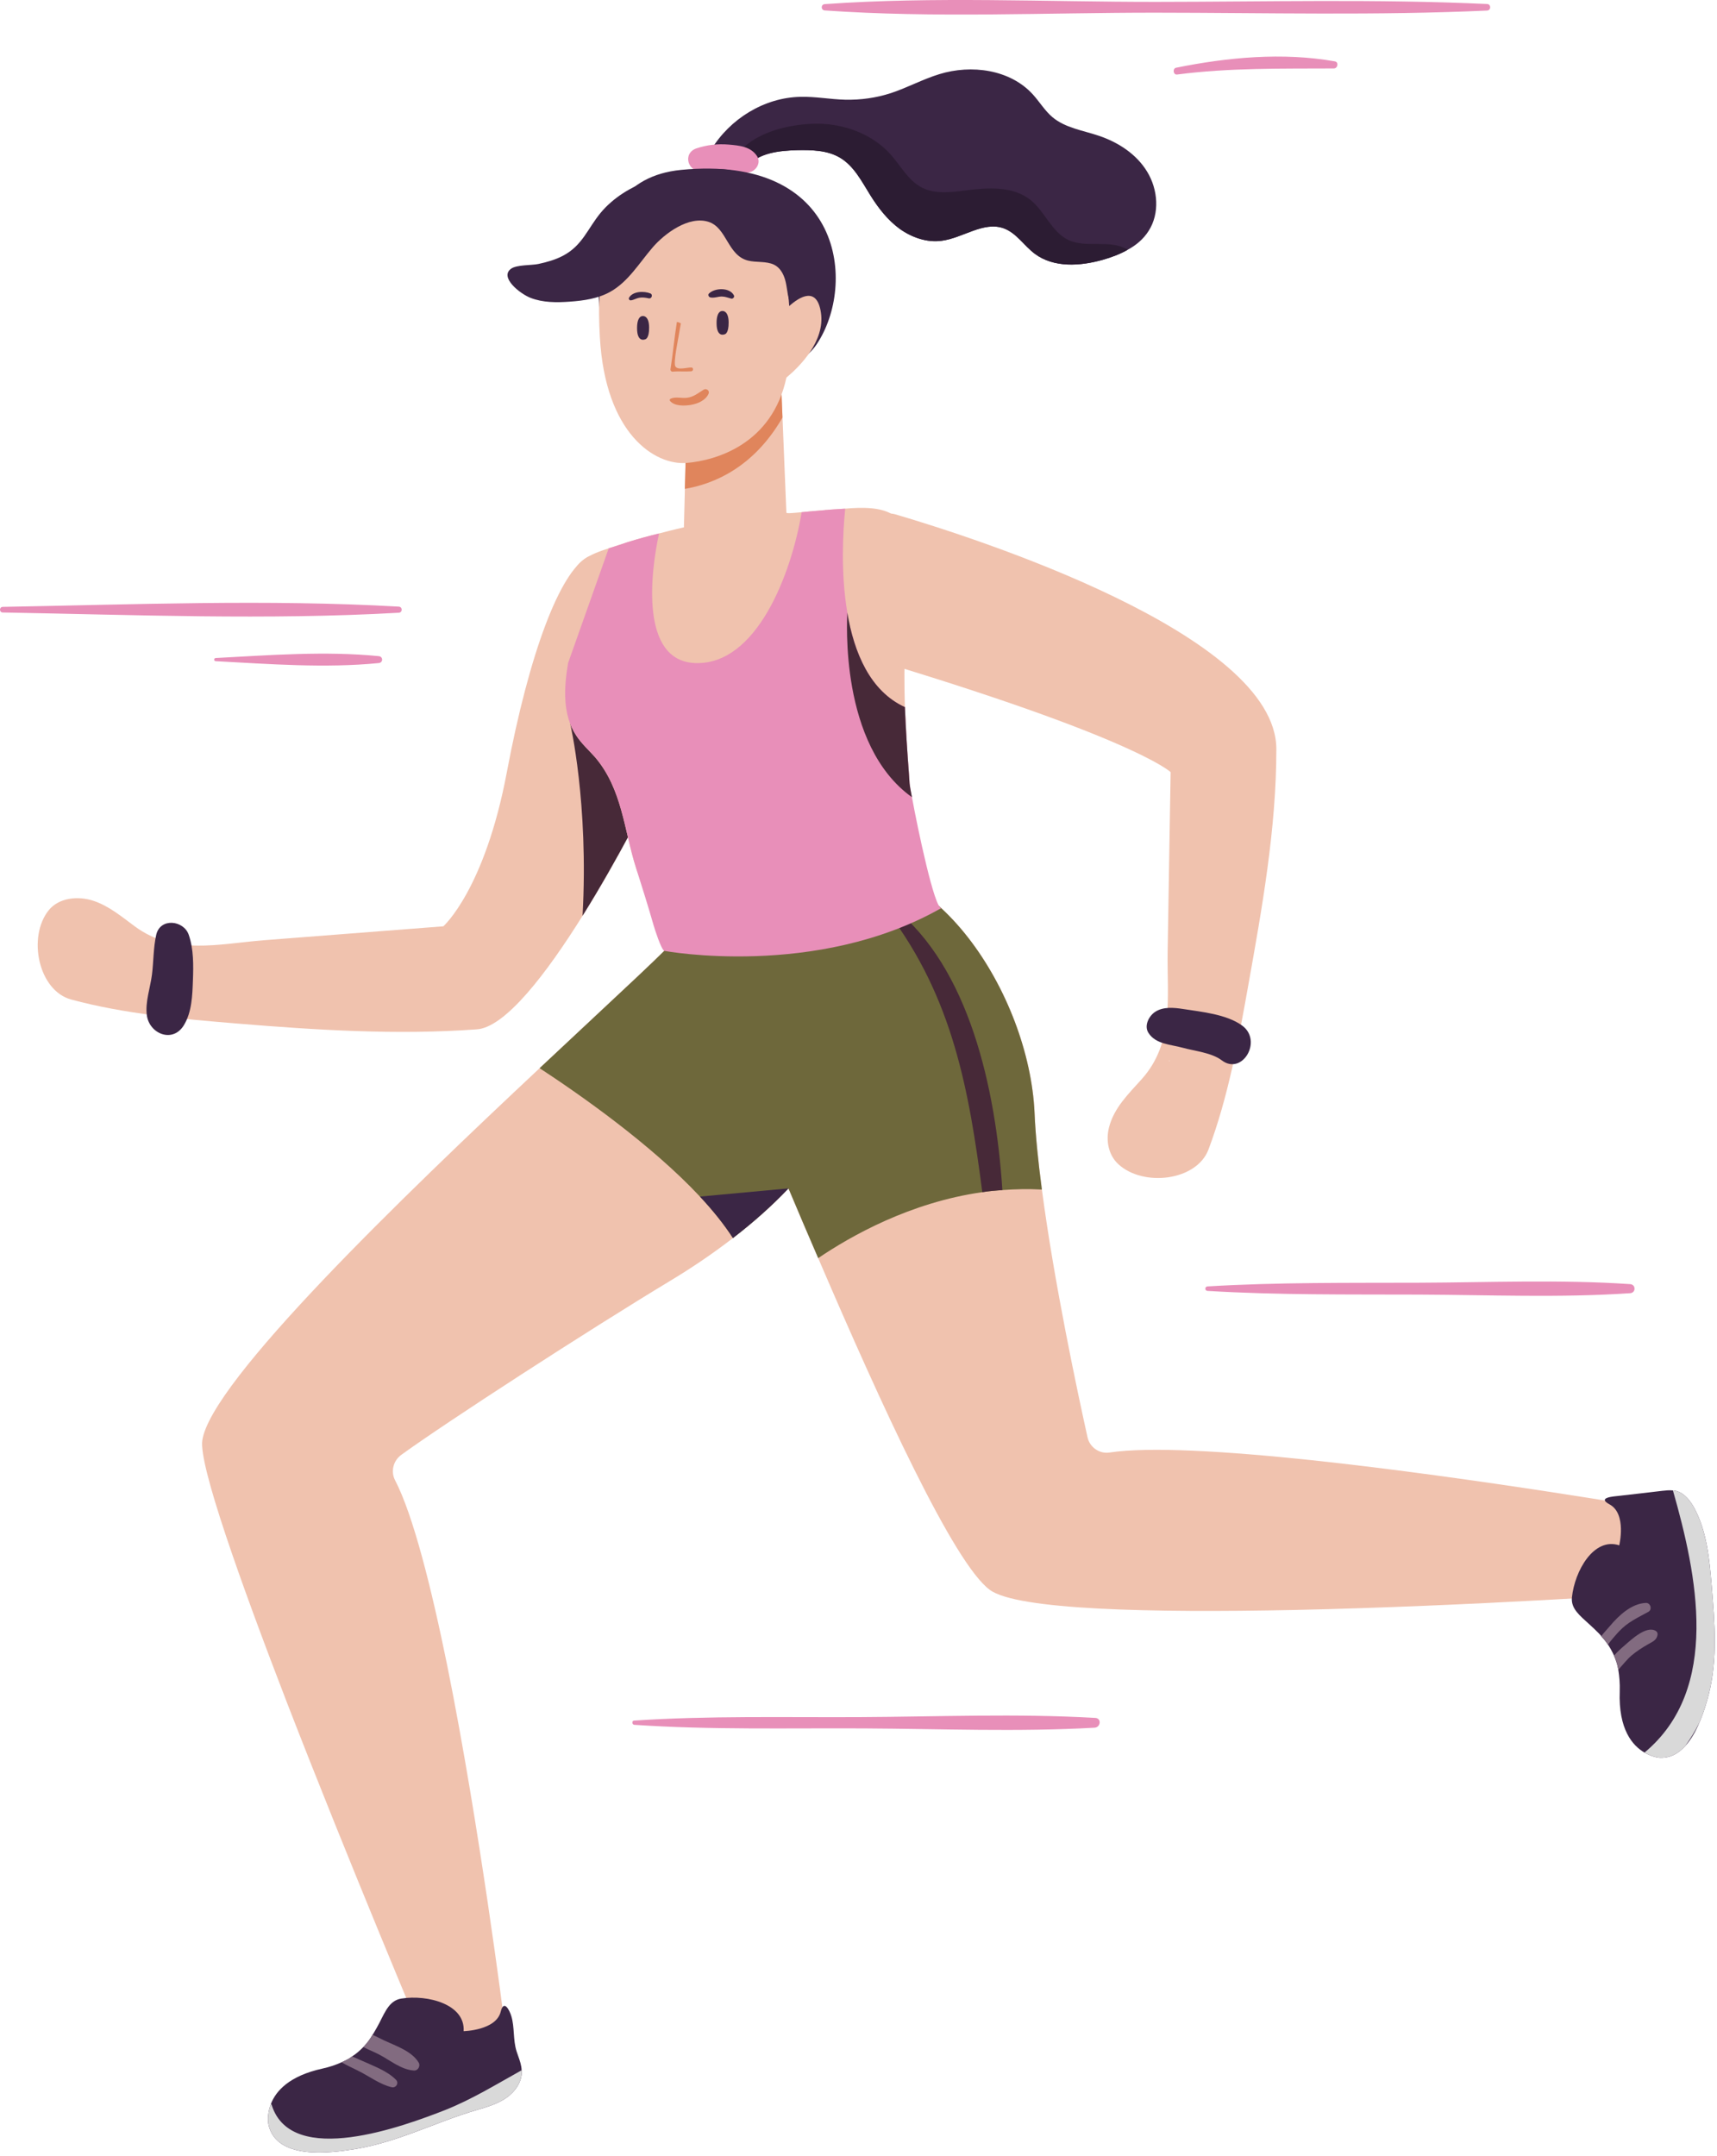 <svg width="505" height="634" viewBox="0 0 505 634" fill="none" xmlns="http://www.w3.org/2000/svg">
<path d="M337.838 67.903C336.305 70.32 334.158 72.122 331.666 73.46C329.404 74.763 326.872 75.681 324.346 76.41C317.676 78.288 309.931 78.787 304.374 74.648C301.194 72.271 298.932 68.477 295.171 67.133C289.23 65.026 283.213 70.009 276.921 70.813C272.627 71.387 268.218 69.854 264.653 67.323C261.128 64.757 258.401 61.266 256.065 57.546C253.493 53.441 251.196 48.803 247.017 46.351C243.297 44.164 238.773 44.089 234.444 44.164C229.077 44.319 223.06 44.933 219.645 49.107C218.186 50.869 216.923 53.901 215.121 55.663C213.818 56.966 212.245 57.58 210.097 56.736C204.075 54.36 206.837 47.844 209.179 44.009C214.661 34.961 224.783 28.675 235.443 28.48C239.812 28.365 244.147 29.209 248.515 29.324C253.114 29.439 257.718 28.784 262.087 27.366C266.915 25.759 271.404 23.302 276.272 21.809C285.739 18.893 297.089 20.431 303.76 27.751C305.752 29.938 307.285 32.544 309.547 34.462C313.301 37.608 318.405 38.331 323.003 39.87C328.83 41.787 334.272 45.312 337.418 50.531C340.593 55.749 341.133 62.77 337.838 67.903Z" fill="#3B2645"/>
<path d="M331.66 73.465C329.398 74.769 326.867 75.687 324.341 76.416C317.67 78.293 309.925 78.793 304.368 74.654C301.188 72.277 298.926 68.482 295.165 67.139C289.224 65.032 283.207 70.015 276.915 70.819C272.621 71.393 268.212 69.86 264.647 67.328C261.122 64.762 258.395 61.272 256.059 57.552C253.487 53.447 251.19 48.809 247.011 46.357C243.291 44.17 238.767 44.095 234.439 44.17C229.071 44.325 223.054 44.939 219.639 49.113C218.18 50.875 216.917 53.906 215.115 55.669C211.819 40.834 230.793 35.886 241.953 36.425C249.428 36.81 256.903 39.835 261.926 45.398C264.957 48.808 267.179 53.183 271.243 55.215C274.998 57.093 279.447 56.593 283.586 56.059C290.297 55.175 297.812 54.601 303.099 58.821C307.353 62.231 309.311 68.253 314.254 70.589C319.581 73.081 326.447 70.32 331.505 73.351L331.66 73.465Z" fill="#2C1C33"/>
<path d="M231.907 349.504C227.079 354.602 221.556 359.51 215.574 364.109C209.787 368.592 203.61 372.772 197.324 376.566C172.673 391.441 131.189 418.32 118.037 427.861C115.66 429.589 114.856 432.769 116.194 435.336C121.447 445.417 126.774 466.428 131.568 489.966C141.075 537.087 148.285 594.364 148.285 594.364C141.574 604.025 124.593 599.806 124.593 599.806C124.593 599.806 102.778 548.161 84.338 500.586C70.422 464.511 58.458 430.731 59.497 423.641C61.989 406.275 118.387 351.95 158.717 314.146C181.45 292.79 199.086 276.727 199.086 275.498C199.086 275.498 204.954 274.695 212.887 276.227C222.624 278.145 235.506 283.627 244.594 298.542C254.715 315.231 247.011 333.361 231.907 349.504Z" fill="#F0C2AE"/>
<path d="M492.956 451.295C493.226 455.05 492.227 458.885 491.039 461.956C489.58 465.825 487.778 468.552 487.778 468.552C487.778 468.552 432.533 472.387 380.355 473.501C338.796 474.345 299.19 473.501 291.141 467.594C280.561 459.849 259.245 413.383 240.651 370.022C237.619 363.047 234.709 356.14 231.907 349.51C218.336 317.344 207.715 291.194 206.452 290.849C206.452 290.849 207.83 284.023 212.893 276.245C218.146 268.081 227.424 258.913 243.297 255.543C274.275 248.987 302.721 292.308 304.294 327.35C304.564 333.981 305.367 341.691 306.441 349.854C310.046 377.267 316.987 409.737 319.857 422.7C320.512 425.651 323.348 427.649 326.339 427.184C338.073 425.421 360.692 426.799 385.458 429.405C433.842 434.543 490.505 444.355 490.505 444.355C492.072 446.502 492.761 448.878 492.956 451.295Z" fill="#F0C2AE"/>
<path d="M185.475 200.075C181.973 180.986 177.237 161.427 172.908 163.769C164.601 168.236 155.611 192.365 149.078 227.051C142.573 261.697 130.386 272.427 130.386 272.427C112.83 273.788 95.269 275.154 77.713 276.514C64.262 277.588 51.294 281.032 39.645 272.444C35.788 269.591 32.044 266.445 27.503 264.935C22.962 263.425 17.308 263.994 14.317 267.714C8.042 275.556 11.268 291.349 20.942 293.961C36.614 298.203 53.406 299.679 69.596 301.011C92.938 302.94 116.642 304.432 140.047 302.744C148.567 302.394 160.927 286.01 171.341 269.344C182.162 252.035 190.837 234.434 190.837 234.434C190.837 234.434 188.667 217.429 185.475 200.075ZM45.914 280.166C45.788 280.108 45.708 280.079 45.576 279.988C45.696 280.011 45.823 280.068 45.937 280.085L45.914 280.166Z" fill="#F0C2AE"/>
<path d="M190.837 234.434C190.837 234.434 182.157 252.035 171.341 269.344C173.178 236.122 167.695 212.762 167.695 212.762C165.686 199.805 178.982 199.489 185.475 200.075C188.667 217.429 190.837 234.434 190.837 234.434Z" fill="#472938"/>
<path d="M275.457 268.839C248.119 280.264 225.466 284.058 208.559 284.672C199.741 282.296 198.323 280.108 198.323 280.108C197.404 279.689 194.528 272.634 194.258 271.675C192.651 266.038 188.85 260.905 187.088 255.302C183.523 244.148 183.063 232.109 175.009 222.677C173.166 220.604 171.059 218.727 169.527 216.39C165.422 210.294 165.847 202.36 167.075 195.034C167.15 194.615 167.23 194.15 167.305 193.731C168.723 185.717 167.689 178.512 168.223 170.653C168.608 165.015 173.821 162.949 179.033 161.261C180.032 160.957 183.787 159.728 184.556 159.458C187.737 158.459 190.997 157.581 193.833 156.892C198.053 155.778 201.153 155.089 201.153 155.089L201.842 127.906C201.113 115.179 229.599 109.312 229.599 109.312L231.287 150.755C231.327 151.059 232.9 150.91 235.77 150.64C237.573 150.451 239.875 150.256 242.631 150.026C242.786 149.986 242.935 149.951 243.13 149.986C243.744 149.911 244.319 149.871 244.973 149.831C246.121 149.756 247.31 149.676 248.578 149.601C251.11 149.372 253.751 149.257 256.283 149.486C260.732 149.905 264.601 151.444 266.099 155.968C269.09 165.056 267.328 175.441 266.559 184.684C266.059 190.706 265.944 196.567 266.025 202.475C266.065 204.312 266.099 206.114 266.14 207.957C266.409 214.513 266.829 221.029 267.328 227.585C267.403 228.544 267.443 229.462 267.517 230.421C267.713 232.993 273.04 268.839 275.457 268.839Z" fill="#F0C2AE"/>
<path d="M244.164 190.172C333.061 216.075 344.302 227.08 344.302 227.08C344.009 244.687 343.699 262.3 343.424 279.907C343.211 293.398 345.439 306.625 335.771 317.407C331.936 321.684 327.654 325.788 326.184 331.546C325.191 335.421 326 339.716 328.951 342.414C336.288 349.136 351.96 347.316 355.439 338.062C361.152 322.86 364.194 306.287 367.053 290.27C371.169 267.214 375.395 243.78 375.395 220.323C375.4 186.538 286.612 158.132 263.362 151.272C259.957 150.267 257.316 152.689 254.09 154.176C241.546 159.969 235.358 187.606 244.164 190.172ZM344.055 311.901C343.981 312.01 343.923 312.096 343.849 312.205C343.883 312.096 343.917 311.987 343.952 311.849L344.055 311.901Z" fill="#F0C2AE"/>
<path d="M306.435 349.848C302.485 349.619 298.582 349.722 294.821 350.003C292.829 350.153 290.831 350.308 288.914 350.618C267.753 353.609 250.307 363.46 240.645 370.016C237.613 363.041 234.703 356.135 231.901 349.504C227.073 354.602 221.551 359.51 215.569 364.109C212.962 360.084 209.667 355.98 205.866 351.915C191.526 336.581 170.595 321.936 158.711 314.152C181.445 292.795 199.081 276.733 199.081 275.504C199.081 275.504 204.948 274.7 212.882 276.233C218.135 268.07 227.412 258.901 243.285 255.532C274.263 248.975 302.709 292.296 304.282 327.338C304.558 333.975 305.361 341.679 306.435 349.848Z" fill="#6E683B"/>
<path d="M153.463 609.249C153.504 612.43 151.391 615.266 148.785 617.069C146.178 618.831 143.073 619.715 140.041 620.599C127.963 624.164 117.227 629.917 104.54 632.024C96.95 633.252 81.347 635.284 78.97 624.893C78.97 624.893 78.93 624.704 78.895 624.354C78.781 623.355 78.706 621.208 79.699 618.716C81.157 614.956 85.067 610.513 94.844 608.365C96.95 607.906 98.816 607.263 100.441 606.523C101.313 606.126 102.14 605.736 102.892 605.26C103.128 605.11 103.351 604.955 103.547 604.8C104.85 603.956 105.923 602.998 106.842 602.039C106.957 601.924 107.072 601.85 107.152 601.735C108.111 600.661 108.914 599.588 109.569 598.439C109.643 598.365 109.724 598.25 109.758 598.17C110.487 596.981 111.061 595.908 111.635 594.834C113.438 591.229 114.741 588.318 118.037 587.779C125.821 586.55 136.861 589.466 136.361 597.366C136.361 597.366 145.949 597.171 147.286 591.579C148.17 588.014 149.818 591.039 150.392 592.957C151.391 596.252 150.851 599.857 151.925 603.268C152.08 603.727 152.229 604.152 152.384 604.611C152.884 606.029 153.383 607.412 153.418 608.865C153.463 608.98 153.463 609.135 153.463 609.249Z" fill="#3B2645"/>
<path d="M502.578 498.296C502.003 500.558 501.16 503.434 499.971 506.27C499.897 506.385 499.856 506.54 499.782 506.689C498.748 509.18 497.365 511.637 495.677 513.475C493.725 515.662 491.308 517.04 488.317 516.965C488.317 516.965 488.128 516.965 487.783 516.925C486.98 516.81 485.407 516.425 483.679 515.432C480.154 513.4 475.974 508.606 476.393 497.412C476.468 495.075 476.279 492.968 475.974 491.085C475.842 490.281 475.664 489.552 475.44 488.863C475.211 488.175 474.981 487.52 474.711 486.912C474.212 485.798 473.638 484.764 473.064 483.88C472.335 482.767 471.646 481.963 470.957 481.199C470.767 480.93 470.532 480.66 470.302 480.436C469.344 479.437 468.442 478.616 467.541 477.789C464.573 475.074 462.018 473.111 462.328 469.815C463.132 461.996 468.77 452.024 476.244 454.481C476.244 454.481 478.506 445.204 473.408 442.443C469.539 440.37 474.711 440.106 476.319 439.911C479.884 439.526 488.283 438.527 488.891 438.453C489.925 438.338 490.998 438.223 492.037 438.338C492.382 438.378 492.692 438.413 493.036 438.493C495.488 439.182 497.175 441.41 498.404 443.666C502.044 450.566 502.773 458.58 503.427 466.325C504.3 476.94 505.224 487.87 502.578 498.296Z" fill="#3B2645"/>
<path d="M222.653 45.915C220.827 43.096 217.44 42.792 214.305 42.522C211.085 42.247 207.881 42.614 204.822 43.642C200.608 45.065 202.336 50.978 206.636 50.227C208.984 49.813 211.429 49.618 213.806 49.882C216.206 50.146 218.37 51.403 220.752 50.577C222.595 49.939 223.835 47.735 222.653 45.915Z" fill="#E88FB9"/>
<path d="M230.139 122.809C221.665 137.528 209.856 142.362 201.423 143.78L201.848 127.906C201.119 115.179 229.605 109.312 229.605 109.312L230.139 122.809Z" fill="#E0855C"/>
<path d="M178.058 100.907C178.058 100.907 165.778 53.309 200.344 49.962C247.861 45.358 252.058 83.558 240.208 101.24C229.347 117.446 178.287 120.535 178.058 100.907Z" fill="#3B2645"/>
<path d="M241.454 91.968C240.283 84.046 235.099 87.353 232.125 90.005C231.643 82.404 230.374 76.089 227.975 71.772C220.339 58.045 190.493 57.007 178.77 77.013C176.094 81.577 175.905 89.678 176.427 99.121C178.018 127.711 192.709 136.965 202.043 136.144C210.545 135.398 227.079 130.708 231.293 111.057C235.214 107.784 242.694 100.333 241.454 91.968Z" fill="#F0C2AE"/>
<path d="M189.763 99.793C189.763 99.793 187.381 100.93 187.369 96.532C187.358 92.577 189.16 92.956 189.16 92.956C189.16 92.956 190.871 92.795 190.917 96.245C190.957 99.696 189.763 99.793 189.763 99.793Z" fill="#3B2645"/>
<path d="M213.152 98.306C213.152 98.306 210.769 99.443 210.758 95.045C210.746 91.09 212.549 91.469 212.549 91.469C212.549 91.469 214.26 91.308 214.306 94.758C214.346 98.215 213.152 98.306 213.152 98.306Z" fill="#3B2645"/>
<path d="M203.381 108.083C202.118 108.009 199.316 109.007 198.61 107.71C198.024 106.631 199.448 99.828 199.632 98.662C199.833 97.394 200.051 96.246 200.263 95.12C200.143 95.051 200.034 94.971 199.907 94.919C199.626 94.799 199.356 94.73 199.086 94.69C198.323 99.34 197.91 104.174 197.203 108.583C197.14 108.973 197.456 109.352 197.864 109.306C199.689 109.117 201.503 109.346 203.329 109.197C203.937 109.151 204.029 108.123 203.381 108.083Z" fill="#E0855C"/>
<path d="M191.296 86.302C189.453 85.556 186.129 85.608 185.01 87.559C184.803 87.915 185.159 88.392 185.55 88.334C186.422 88.214 187.163 87.72 188.03 87.565C188.977 87.404 189.901 87.542 190.825 87.749C191.669 87.938 192.111 86.629 191.296 86.302Z" fill="#3B2645"/>
<path d="M215.867 86.882C214.639 84.465 210.247 84.614 208.513 86.331C208.117 86.721 208.45 87.37 208.926 87.473C210.046 87.715 211.165 87.204 212.302 87.209C213.301 87.215 214.133 87.577 215.081 87.824C215.569 87.944 216.108 87.353 215.867 86.882Z" fill="#3B2645"/>
<path d="M206.957 114.605C205.304 115.609 204.087 116.729 202.054 116.987C200.476 117.188 198.696 116.585 197.249 117.257C197.02 117.36 196.87 117.67 197.054 117.894C198.363 119.496 201.371 119.392 203.231 119.071C205.223 118.721 207.537 117.768 208.398 115.81C208.806 114.886 207.778 114.105 206.957 114.605Z" fill="#E0855C"/>
<path d="M234.134 67.627C239.422 72.943 235.685 81.302 233.164 87.095C232.946 87.594 232.544 88.185 232.022 88.042C231.551 86.176 231.453 84.236 230.943 82.381C230.432 80.527 229.404 78.684 227.67 77.852C225.339 76.727 222.417 77.266 219.96 76.629C213.961 75.073 213.812 67.019 208.427 65.256C202.588 63.35 195.464 68.707 191.996 72.719C188.024 77.324 184.792 82.858 179.481 85.82C175.888 87.824 171.685 88.427 167.581 88.719C163.694 89.001 159.67 89.018 156.036 87.6C152.936 86.394 146.81 81.549 150.318 79.029C151.994 77.823 156.328 78.07 158.378 77.628C160.852 77.094 163.275 76.417 165.525 75.245C171.335 72.214 172.805 67.243 176.674 62.57C180.302 58.195 185.825 54.716 191.227 53.097C196.555 51.501 203.105 51.478 208.438 53.155C214.69 55.118 220.345 58.482 225.799 62.041C228.336 63.689 231.844 65.32 234.134 67.627Z" fill="#3B2645"/>
<path d="M502.578 498.296C502.004 500.558 501.16 503.434 499.971 506.27C499.897 506.385 499.856 506.54 499.782 506.689C498.593 509.066 497.216 511.328 495.677 513.475C493.725 515.662 491.308 517.04 488.317 516.965C488.317 516.965 488.128 516.965 487.783 516.925C486.98 516.81 485.407 516.425 483.679 515.432C506.223 496.683 499.093 463.064 492.037 438.332C492.382 438.373 492.692 438.407 493.036 438.487C495.488 439.176 497.175 441.404 498.404 443.66C502.044 450.561 502.773 458.575 503.427 466.319C504.3 476.94 505.224 487.87 502.578 498.296Z" fill="#D9D9D9"/>
<path d="M484.827 474.029C481.646 475.792 478.805 477.02 476.238 479.741C475.09 480.97 473.936 482.307 472.903 483.691C472.329 482.773 471.64 481.963 470.945 481.2C471.904 479.971 472.937 478.897 473.477 478.249C476.083 475.143 479.844 471.578 484.098 471.423C485.475 471.383 486.015 473.375 484.827 474.029Z" fill="#826B80"/>
<path d="M487.508 480.849C487.203 482.457 485.975 482.841 484.672 483.611C482.984 484.569 481.411 485.603 479.918 486.831C478.54 488.02 477.272 489.627 475.969 491.085C475.854 490.281 475.659 489.552 475.435 488.863C475.205 488.175 474.975 487.52 474.706 486.912C475.704 485.798 476.778 484.805 477.737 483.995C479.769 482.233 484.247 477.967 487.014 479.661C487.439 479.925 487.588 480.39 487.508 480.849Z" fill="#826B80"/>
<path d="M153.463 609.25C153.504 612.43 151.391 615.266 148.785 617.069C146.178 618.831 143.073 619.715 140.041 620.599C127.963 624.164 117.227 629.917 104.54 632.024C96.95 633.252 81.347 635.284 78.97 624.893C78.97 624.893 78.93 624.704 78.895 624.354C78.781 623.355 78.706 621.208 79.699 618.716C79.774 618.831 79.888 618.986 79.929 619.135C85.796 637.655 119.035 625.192 130.844 620.593C138.778 617.447 146.029 612.964 153.423 608.859C153.463 608.98 153.463 609.135 153.463 609.25Z" fill="#D9D9D9"/>
<path d="M115.201 613.848C111.75 613.044 108.604 610.627 105.424 609.054C103.736 608.21 102.048 607.441 100.441 606.523C101.325 606.138 102.14 605.736 102.892 605.26C103.128 605.11 103.352 604.955 103.547 604.8C104.505 605.185 105.424 605.604 106.383 606.029C109.718 607.562 113.898 609.02 116.464 611.666C117.428 612.619 116.469 614.152 115.201 613.848Z" fill="#826B80"/>
<path d="M121.797 608.939C118.042 608.75 114.741 605.908 111.486 604.226C110.108 603.497 108.421 602.843 106.848 602.039C106.962 601.924 107.077 601.85 107.158 601.735C108.116 600.661 108.92 599.588 109.575 598.44C110.803 598.979 111.991 599.628 113.065 600.127C116.515 601.735 121.114 603.233 123.146 606.609C123.714 607.562 122.985 608.98 121.797 608.939Z" fill="#826B80"/>
<path d="M231.907 349.504C227.079 354.602 221.556 359.51 215.574 364.109C212.968 360.084 209.673 355.98 205.872 351.915L231.907 349.504Z" fill="#3B2645"/>
<path d="M294.821 350.003C292.829 350.118 290.831 350.308 288.913 350.618C285.044 320.983 280.325 293.49 261.082 268.19C260.278 267.117 261.926 266.198 262.77 266.887C285.004 284.517 292.863 319.984 294.821 350.003Z" fill="#472938"/>
<path d="M365.308 301.596C360.744 298.29 353.407 297.589 347.97 296.745C345.307 296.332 342.155 296.016 339.761 297.578C337.935 298.772 336.443 301.608 337.746 303.715C339.853 307.125 344.313 307.159 347.85 308.141C351.415 309.128 356.375 309.593 359.326 311.832C365.354 316.419 371.485 306.068 365.308 301.596Z" fill="#3B2645"/>
<path d="M55.518 274.936C54.032 270.601 47.085 269.849 45.948 274.936C45.087 278.782 45.185 282.72 44.697 286.618C44.203 290.551 42.67 294.644 43.187 298.582C43.899 304.025 50.776 306.907 54.072 301.527C56.431 297.67 56.575 292.778 56.741 288.341C56.902 283.909 56.971 279.167 55.518 274.936Z" fill="#3B2645"/>
<path d="M276.841 267.076C240.036 287.973 195.372 279.649 195.372 279.649C194.453 279.23 192.496 273.052 192.226 272.094C190.613 266.456 188.85 260.899 187.088 255.302C183.523 244.147 183.063 232.109 175.009 222.676C173.166 220.604 171.059 218.727 169.527 216.39C165.422 210.293 165.847 202.359 167.075 195.034L179.039 161.261C180.038 160.956 183.793 159.728 184.562 159.458C187.742 158.459 191.003 157.581 193.839 156.892C191.267 168.701 188.316 194.236 204.305 195C222.555 195.844 232.791 168.66 235.782 150.64C237.585 150.45 239.887 150.255 242.642 150.026C242.797 149.985 242.946 149.951 243.142 149.986C243.756 149.911 244.33 149.871 244.984 149.83C246.133 149.756 247.321 149.675 248.59 149.601C247.935 156.231 247.223 168.385 249.204 180.079C251.213 191.963 255.915 203.272 266.151 207.951C266.421 214.507 266.84 221.023 267.339 227.579C267.414 228.538 267.454 229.456 267.529 230.415C267.569 230.874 267.799 232.333 268.218 234.439C269.974 244.073 274.843 267.076 276.841 267.076Z" fill="#E88FB9"/>
<path d="M268.212 234.451C246.741 219.117 249.199 182.043 249.199 180.165C251.191 191.974 255.91 203.284 266.146 207.963C266.415 214.519 266.834 221.035 267.334 227.591C267.409 228.55 267.449 229.468 267.523 230.427C267.558 230.886 267.793 232.338 268.212 234.451Z" fill="#472938"/>
<path d="M117.279 178.409C78.717 176.216 39.404 177.8 0.797 178.483C-0.266 178.501 -0.266 180.114 0.797 180.131C39.41 180.814 78.717 182.398 117.279 180.205C118.433 180.142 118.438 178.478 117.279 178.409Z" fill="#E88FB9"/>
<path d="M111.406 192.973C95.687 191.417 79.194 192.692 63.441 193.524C62.844 193.553 62.844 194.42 63.441 194.454C79.188 195.292 95.687 196.561 111.406 195.005C112.715 194.879 112.715 193.099 111.406 192.973Z" fill="#E88FB9"/>
<path d="M479.459 377.663C458.861 376.268 437.935 377.175 417.302 377.25C396.589 377.324 375.83 377.089 355.146 378.335C354.296 378.386 354.296 379.603 355.146 379.655C375.83 380.901 396.589 380.665 417.302 380.74C437.941 380.82 458.861 381.722 479.459 380.327C481.17 380.212 481.175 377.778 479.459 377.663Z" fill="#E88FB9"/>
<path d="M322.142 505.236C299.058 503.899 275.681 504.892 252.557 505.001C230.569 505.104 208.427 504.565 186.479 506.023C185.762 506.069 185.871 507.223 186.56 507.269C209.024 508.79 231.7 508.204 254.204 508.325C276.714 508.44 299.46 509.393 321.941 508.113C323.726 508.004 324.048 505.345 322.142 505.236Z" fill="#E88FB9"/>
<path d="M437.367 1.176C404.971 -0.316 372.392 0.528 339.973 0.551C307.663 0.574 274.814 -1.068 242.579 1.211C241.385 1.297 241.385 2.985 242.579 3.071C274.82 5.344 307.663 3.708 339.973 3.731C372.392 3.754 404.977 4.598 437.367 3.105C438.601 3.036 438.601 1.234 437.367 1.176Z" fill="#E88FB9"/>
<path d="M392.594 18.043C377.231 15.339 361.128 16.843 345.921 19.915C344.813 20.139 345.048 22.062 346.191 21.918C361.656 19.915 376.778 20.213 392.313 20.133C393.467 20.127 393.811 18.261 392.594 18.043Z" fill="#E88FB9"/>
</svg>
